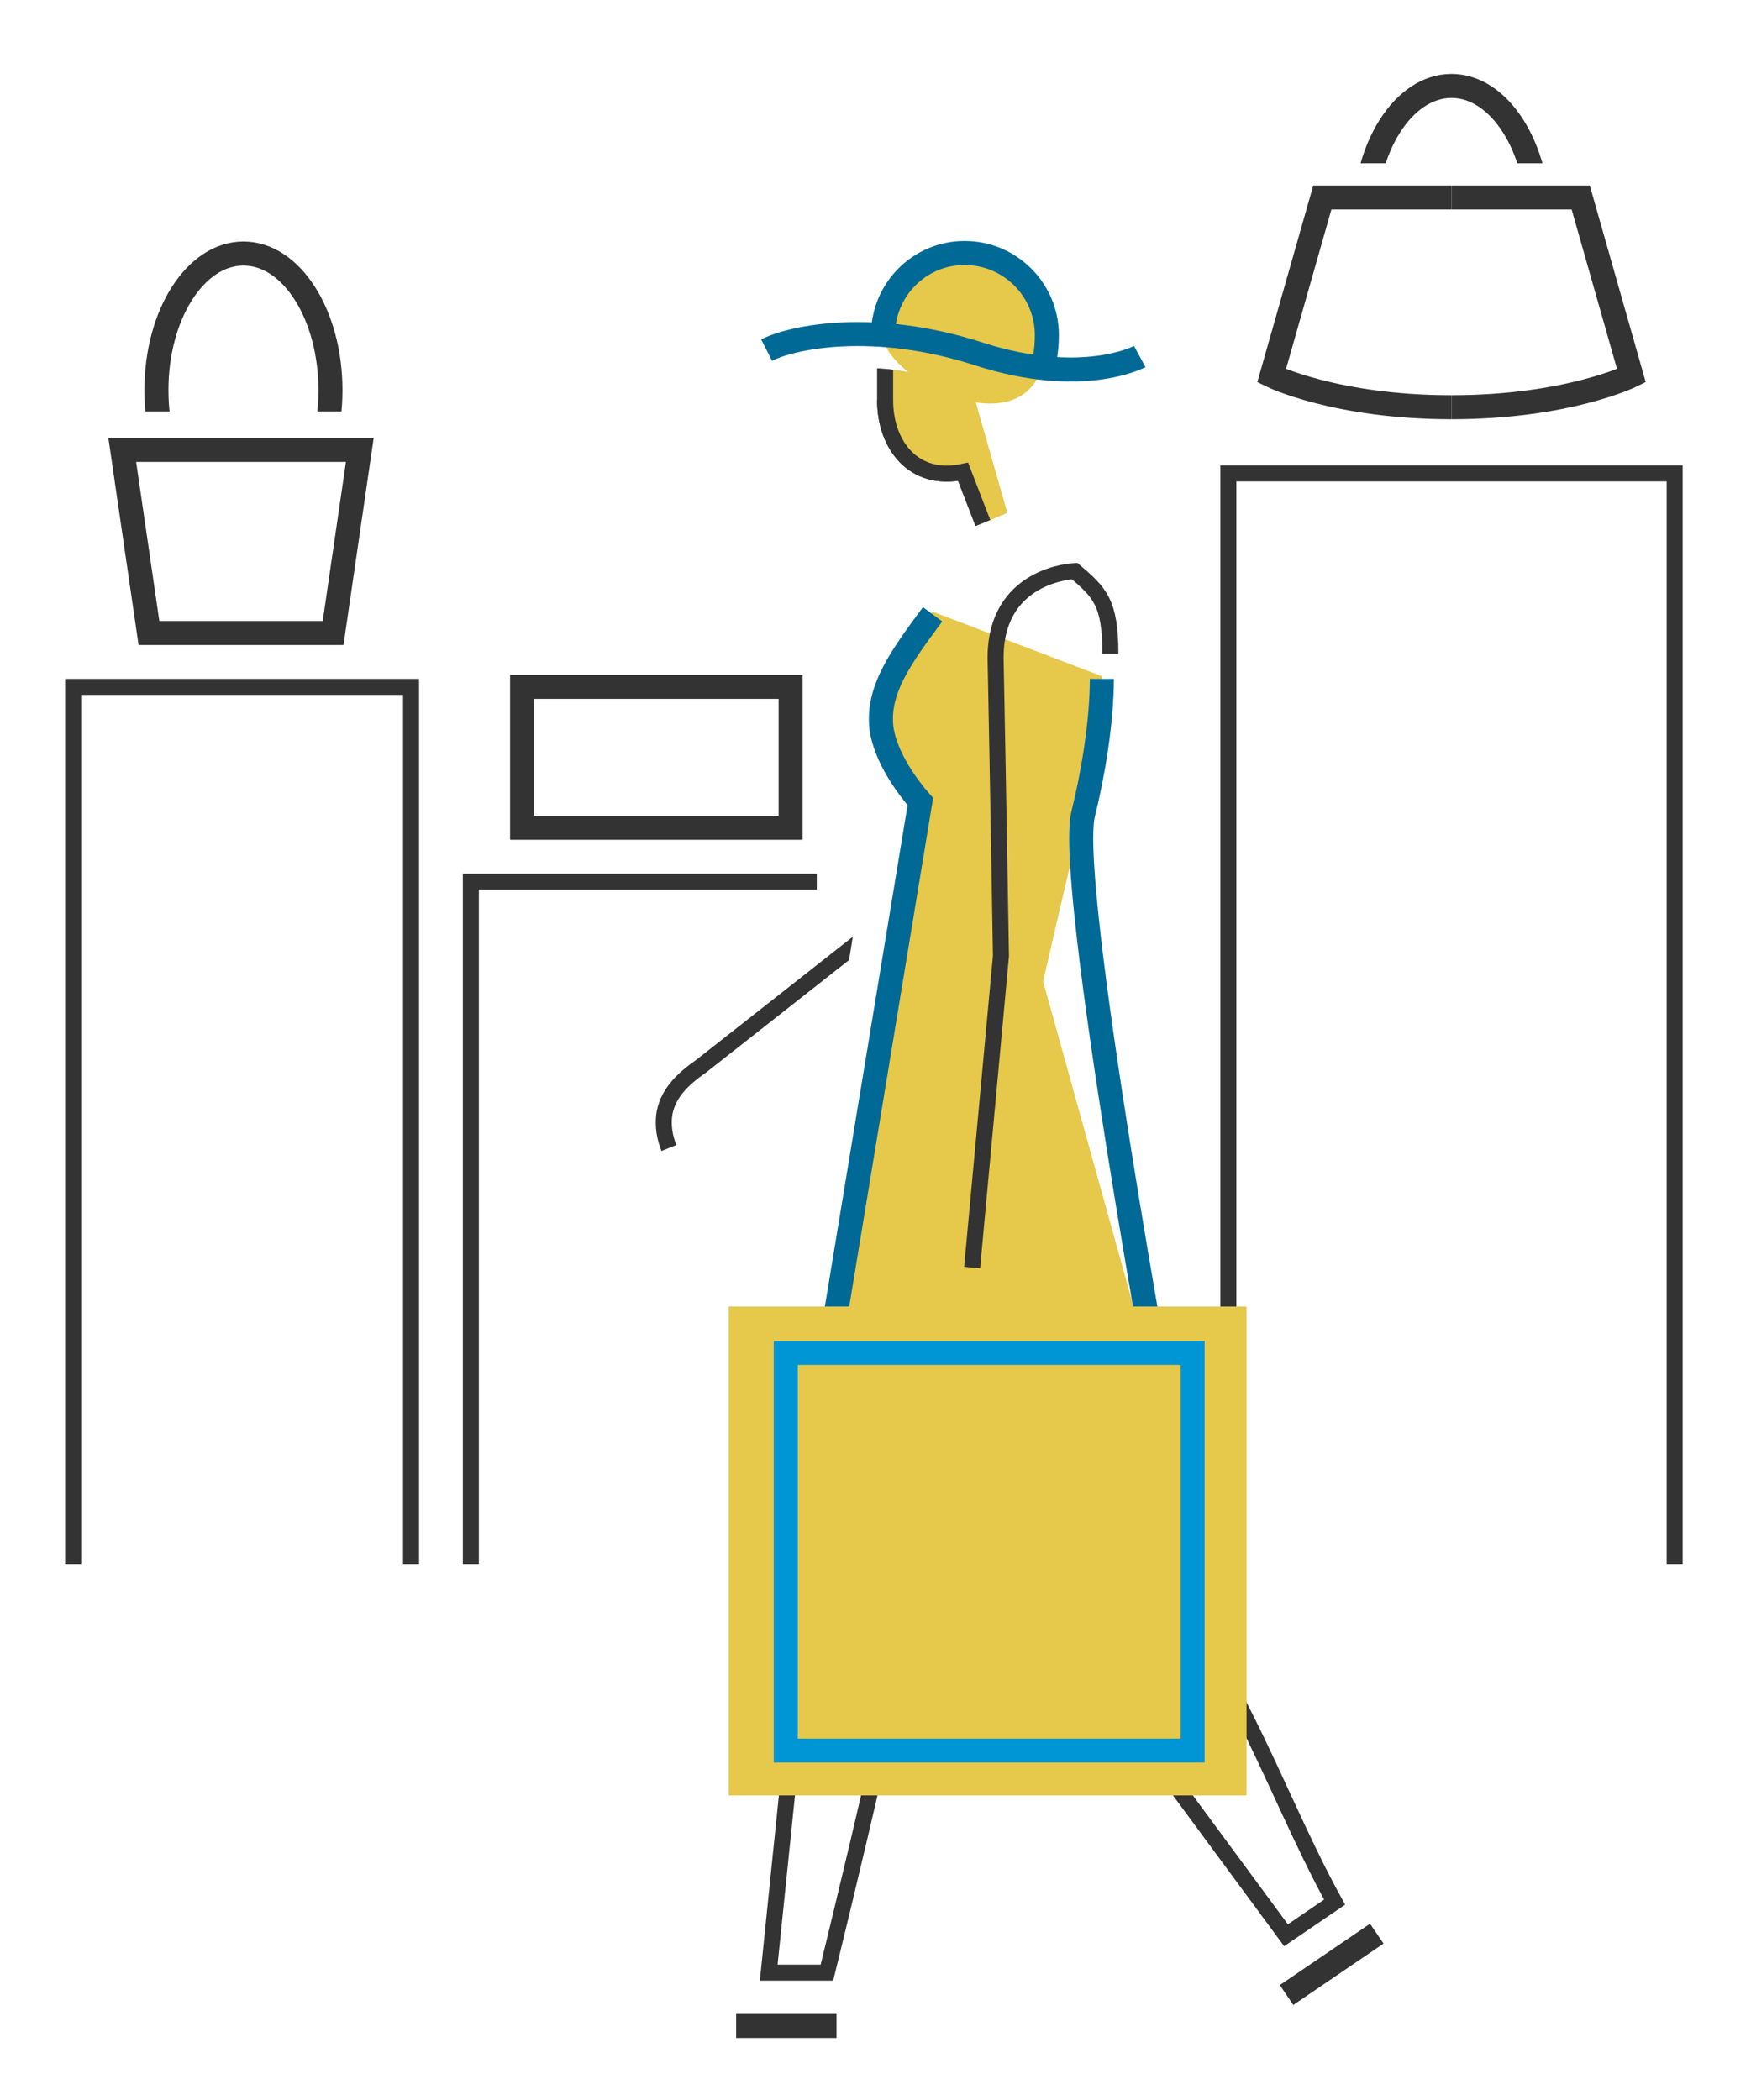 <?xml version="1.0" encoding="utf-8"?>
<!-- Generator: Adobe Illustrator 20.0.0, SVG Export Plug-In . SVG Version: 6.00 Build 0)  -->
<svg version="1.1" id="Layer_1" xmlns="http://www.w3.org/2000/svg" xmlns:xlink="http://www.w3.org/1999/xlink" x="0px" y="0px"
	 viewBox="0 0 328 393.5" style="enable-background:new 0 0 328 393.5;" xml:space="preserve">
<style type="text/css">
  .st0{fill:none;stroke:#333;stroke-width:3;stroke-miterlimit:10;}
  .st1{fill:none;stroke:#333;stroke-width:4.5;stroke-miterlimit:10;}
  .st2{clip-path:url(#SVGID_2_);fill:none;stroke:#333;stroke-width:4.5;stroke-miterlimit:10;}
  .st3{clip-path:url(#SVGID_4_);fill:none;stroke:#333;stroke-width:4.5;stroke-miterlimit:10;}
  .st4{fill:#333;}
  .st5{fill:none;stroke:#333;stroke-width:3;stroke-miterlimit:10;}
  .st6{fill:#E6C84B;}
  .st7{fill:none;}
  .st8{fill:none;stroke:#006996;stroke-width:4.5;stroke-miterlimit:10;}
  .st9{fill:none;stroke:#333;stroke-width:4.5;stroke-miterlimit:10;}
  .st10{clip-path:url(#SVGID_6_);}
  .st11{clip-path:url(#SVGID_8_);fill:none;stroke:#333;stroke-width:3;stroke-miterlimit:10;}
  .st12{fill:none;stroke:#0096d6;stroke-width:4.5;stroke-miterlimit:10;}
  .st13{clip-path:url(#SVGID_10_);}
  .st14{clip-path:url(#SVGID_12_);fill:#E6C84B;}
  .st15{clip-path:url(#SVGID_12_);fill:none;stroke:#333;stroke-width:3;stroke-miterlimit:10;}
  .st16{clip-path:url(#SVGID_14_);}
  .st17{clip-path:url(#SVGID_16_);fill:#E6C84B;}
  .st18{clip-path:url(#SVGID_16_);fill:none;stroke:#006996;stroke-width:4.5;stroke-miterlimit:10;}
</style>
<g>
	<polyline class="st0" points="13.7,293.1 13.7,128.7 77,128.7 77,293.1 	"/>
	<polyline class="st0" points="230.1,293.1 230.1,88.7 313.7,88.7 313.7,293.1 	"/>
	<polyline class="st0" points="88.2,293.1 88.2,165.2 153,165.2 	"/>
	<path class="st1" d="M271.9,37l-24.2,0l-9.5,33.4c0,0,12,5.9,33.7,5.9"/>
	<path class="st1" d="M271.9,37l24.2,0l9.5,33.4c0,0-12,5.9-33.7,5.9"/>
	<g>
		<defs>
			<rect id="SVGID_1_" x="248.8" y="8.1" width="45.5" height="22.5"/>
		</defs>
		<clipPath id="SVGID_2_">
			<use xlink:href="#SVGID_1_"  style="overflow:visible;"/>
		</clipPath>
		<ellipse class="st2" cx="271.9" cy="41.7" rx="16.3" ry="25.6"/>
	</g>
	<g>
		<defs>
			<rect id="SVGID_3_" x="22.6" y="37" width="45.5" height="40.1"/>
		</defs>
		<clipPath id="SVGID_4_">
			<use xlink:href="#SVGID_3_"  style="overflow:visible;"/>
		</clipPath>
		<ellipse class="st3" cx="45.6" cy="73.1" rx="16.3" ry="25.6"/>
	</g>
	<polygon class="st1" points="62.4,118.6 27.9,118.6 22.9,84.3 67.4,84.3 	"/>
	<rect x="97.8" y="128.7" class="st1" width="50.3" height="26.4"/>
	<g>
		<path class="st4" d="M165.8,75c0,8.3,5.3,15.4,14.6,13.4"/>
		<path class="st5" d="M165.8,75c0,8.3,5.3,15.4,14.6,13.4"/>
		<path class="st6" d="M192.2,267.2l-39.2,0l19.4-117.5c-2.2-2.5-6.6-8.3-7.3-13.9c-0.8-7.2,3.9-13.5,9.6-21.2l31.7,12.1
			c0,8.1-1.7,18.1-3.5,25.3c-3.2,13-7.5,31.9-7.5,31.9l23.2,83.4l-19.6,0"/>
		<path class="st7" d="M192.2,267.8l-39.2,0l19.4-117.5c-2.2-2.5-6.6-8.3-7.3-13.9c-0.8-7.2,3.9-13.5,9.6-21.2l31.7,12.1
			c0,8.1-1.7,18.1-3.5,25.3c-3.2,13-7.5,31.9-7.5,31.9l23.2,83.4l-19.6,0"/>
		<path class="st5" d="M183.9,274.9l3.7,15.4l53.3,72.3l9.1-6.2c-12.5-22.7-19.9-49.8-41.5-68.7l-2.8-13"/>
		<path class="st5" d="M175,276.3c-2,20.1-20.1,93.3-20.1,93.3l-10.9,0l9.8-95.4"/>
		<path class="st8" d="M206.4,127.2c0,8.1-1.7,18.1-3.5,25.3c-3.2,13,15.7,115.2,15.7,115.2l-39.2,0"/>
		<line class="st9" x1="137.9" y1="379.6" x2="156.7" y2="379.6"/>
		<line class="st9" x1="241" y1="373.8" x2="257.9" y2="362.3"/>
		<rect x="143.8" y="273.6" class="st4" width="80.2" height="3.2"/>
		<path class="st8" d="M174.7,115.1c-5.7,7.7-10.4,14-9.6,21.2c0.7,5.6,5.1,11.4,7.3,13.9L153,267.8l39.2,0"/>
		<path class="st5" d="M182.1,237.5l5.4-58.4c0,0-0.6-36.1-1-55.4c-0.3-16.2,14.8-16.7,14.8-16.7c4.7,4,6.7,5.9,6.7,15.5"/>
		<g>
			<defs>
				<polygon id="SVGID_5_" points="130.5,186.9 115.5,206.4 121.5,219.4 155.2,203.9 161.4,165.2 				"/>
			</defs>
			<clipPath id="SVGID_6_">
				<use xlink:href="#SVGID_5_"  style="overflow:visible;"/>
			</clipPath>
			<g class="st10">
				<defs>
					<rect id="SVGID_7_" x="-821.4" y="-367.6" width="1268" height="845.3"/>
				</defs>
				<clipPath id="SVGID_8_">
					<use xlink:href="#SVGID_7_"  style="overflow:visible;"/>
				</clipPath>
				<path class="st11" d="M125.3,215.1c-0.8-2-1.1-4-0.9-6c0.5-4,3.3-6.8,6.9-9.3l35.6-28"/>
			</g>
		</g>
		<g>
			<g>
				<rect x="136.5" y="244.8" class="st6" width="97" height="91.6"/>
				<rect x="147.2" y="253.5" class="st6" width="76.2" height="74.5"/>
				<rect x="147.2" y="253.5" class="st12" width="76.2" height="74.5"/>
				<path class="st6" d="M196.1,62.8c0-8.5-6.9-15.4-15.4-15.4c-8.5,0-15.3,6.9-15.3,15.4C165.4,71.3,196.1,86.8,196.1,62.8"/>
			</g>
		</g>
		<g>
			<defs>
				<path id="SVGID_9_" d="M161.4,69.2l2.8,37.1l24.5-10.2l-6.8-23.8c-8.9-2.3-15-3.3-18.2-3.3C162.6,68.9,161.9,69,161.4,69.2"/>
			</defs>
			<clipPath id="SVGID_10_">
				<use xlink:href="#SVGID_9_"  style="overflow:visible;"/>
			</clipPath>
			<g class="st13">
				<defs>
					<rect id="SVGID_11_" x="-821.4" y="-367.6" width="1268" height="845.3"/>
				</defs>
				<clipPath id="SVGID_12_">
					<use xlink:href="#SVGID_11_"  style="overflow:visible;"/>
				</clipPath>
				<path class="st14" d="M165.8,57.8l0,17.2c0,8.3,5.3,15.4,14.6,13.4l6.3,16.3L219.4,82l-2.9-28.9L165.8,57.8z"/>
				<path class="st15" d="M165.8,57.8l0,17.2c0,8.3,5.3,15.4,14.6,13.4l6.3,16.3L219.4,82l-2.9-28.9L165.8,57.8z"/>
			</g>
		</g>
		<g>
			<defs>
				<polygon id="SVGID_13_" points="157.5,37 157.5,63.5 176.7,64.4 200,69.2 203.8,60.2 203.8,37 				"/>
			</defs>
			<clipPath id="SVGID_14_">
				<use xlink:href="#SVGID_13_"  style="overflow:visible;"/>
			</clipPath>
			<g class="st16">
				<defs>
					<rect id="SVGID_15_" x="-821.4" y="-367.6" width="1268" height="845.3"/>
				</defs>
				<clipPath id="SVGID_16_">
					<use xlink:href="#SVGID_15_"  style="overflow:visible;"/>
				</clipPath>
				<path class="st17" d="M196.1,62.8c0-8.5-6.9-15.4-15.4-15.4c-8.5,0-15.3,6.9-15.3,15.4C165.4,71.3,196.1,86.8,196.1,62.8"/>
				<path class="st18" d="M196.1,62.8c0-8.5-6.9-15.4-15.4-15.4c-8.5,0-15.3,6.9-15.3,15.4C165.4,71.3,196.1,86.8,196.1,62.8z"/>
			</g>
		</g>
		<g>
			<path class="st8" d="M213.5,66.8c0,0-10.7,5.8-30.2-0.5c-19.5-6.3-34.8-3.2-39.7-0.7"/>
		</g>
	</g>
</g>
</svg>
